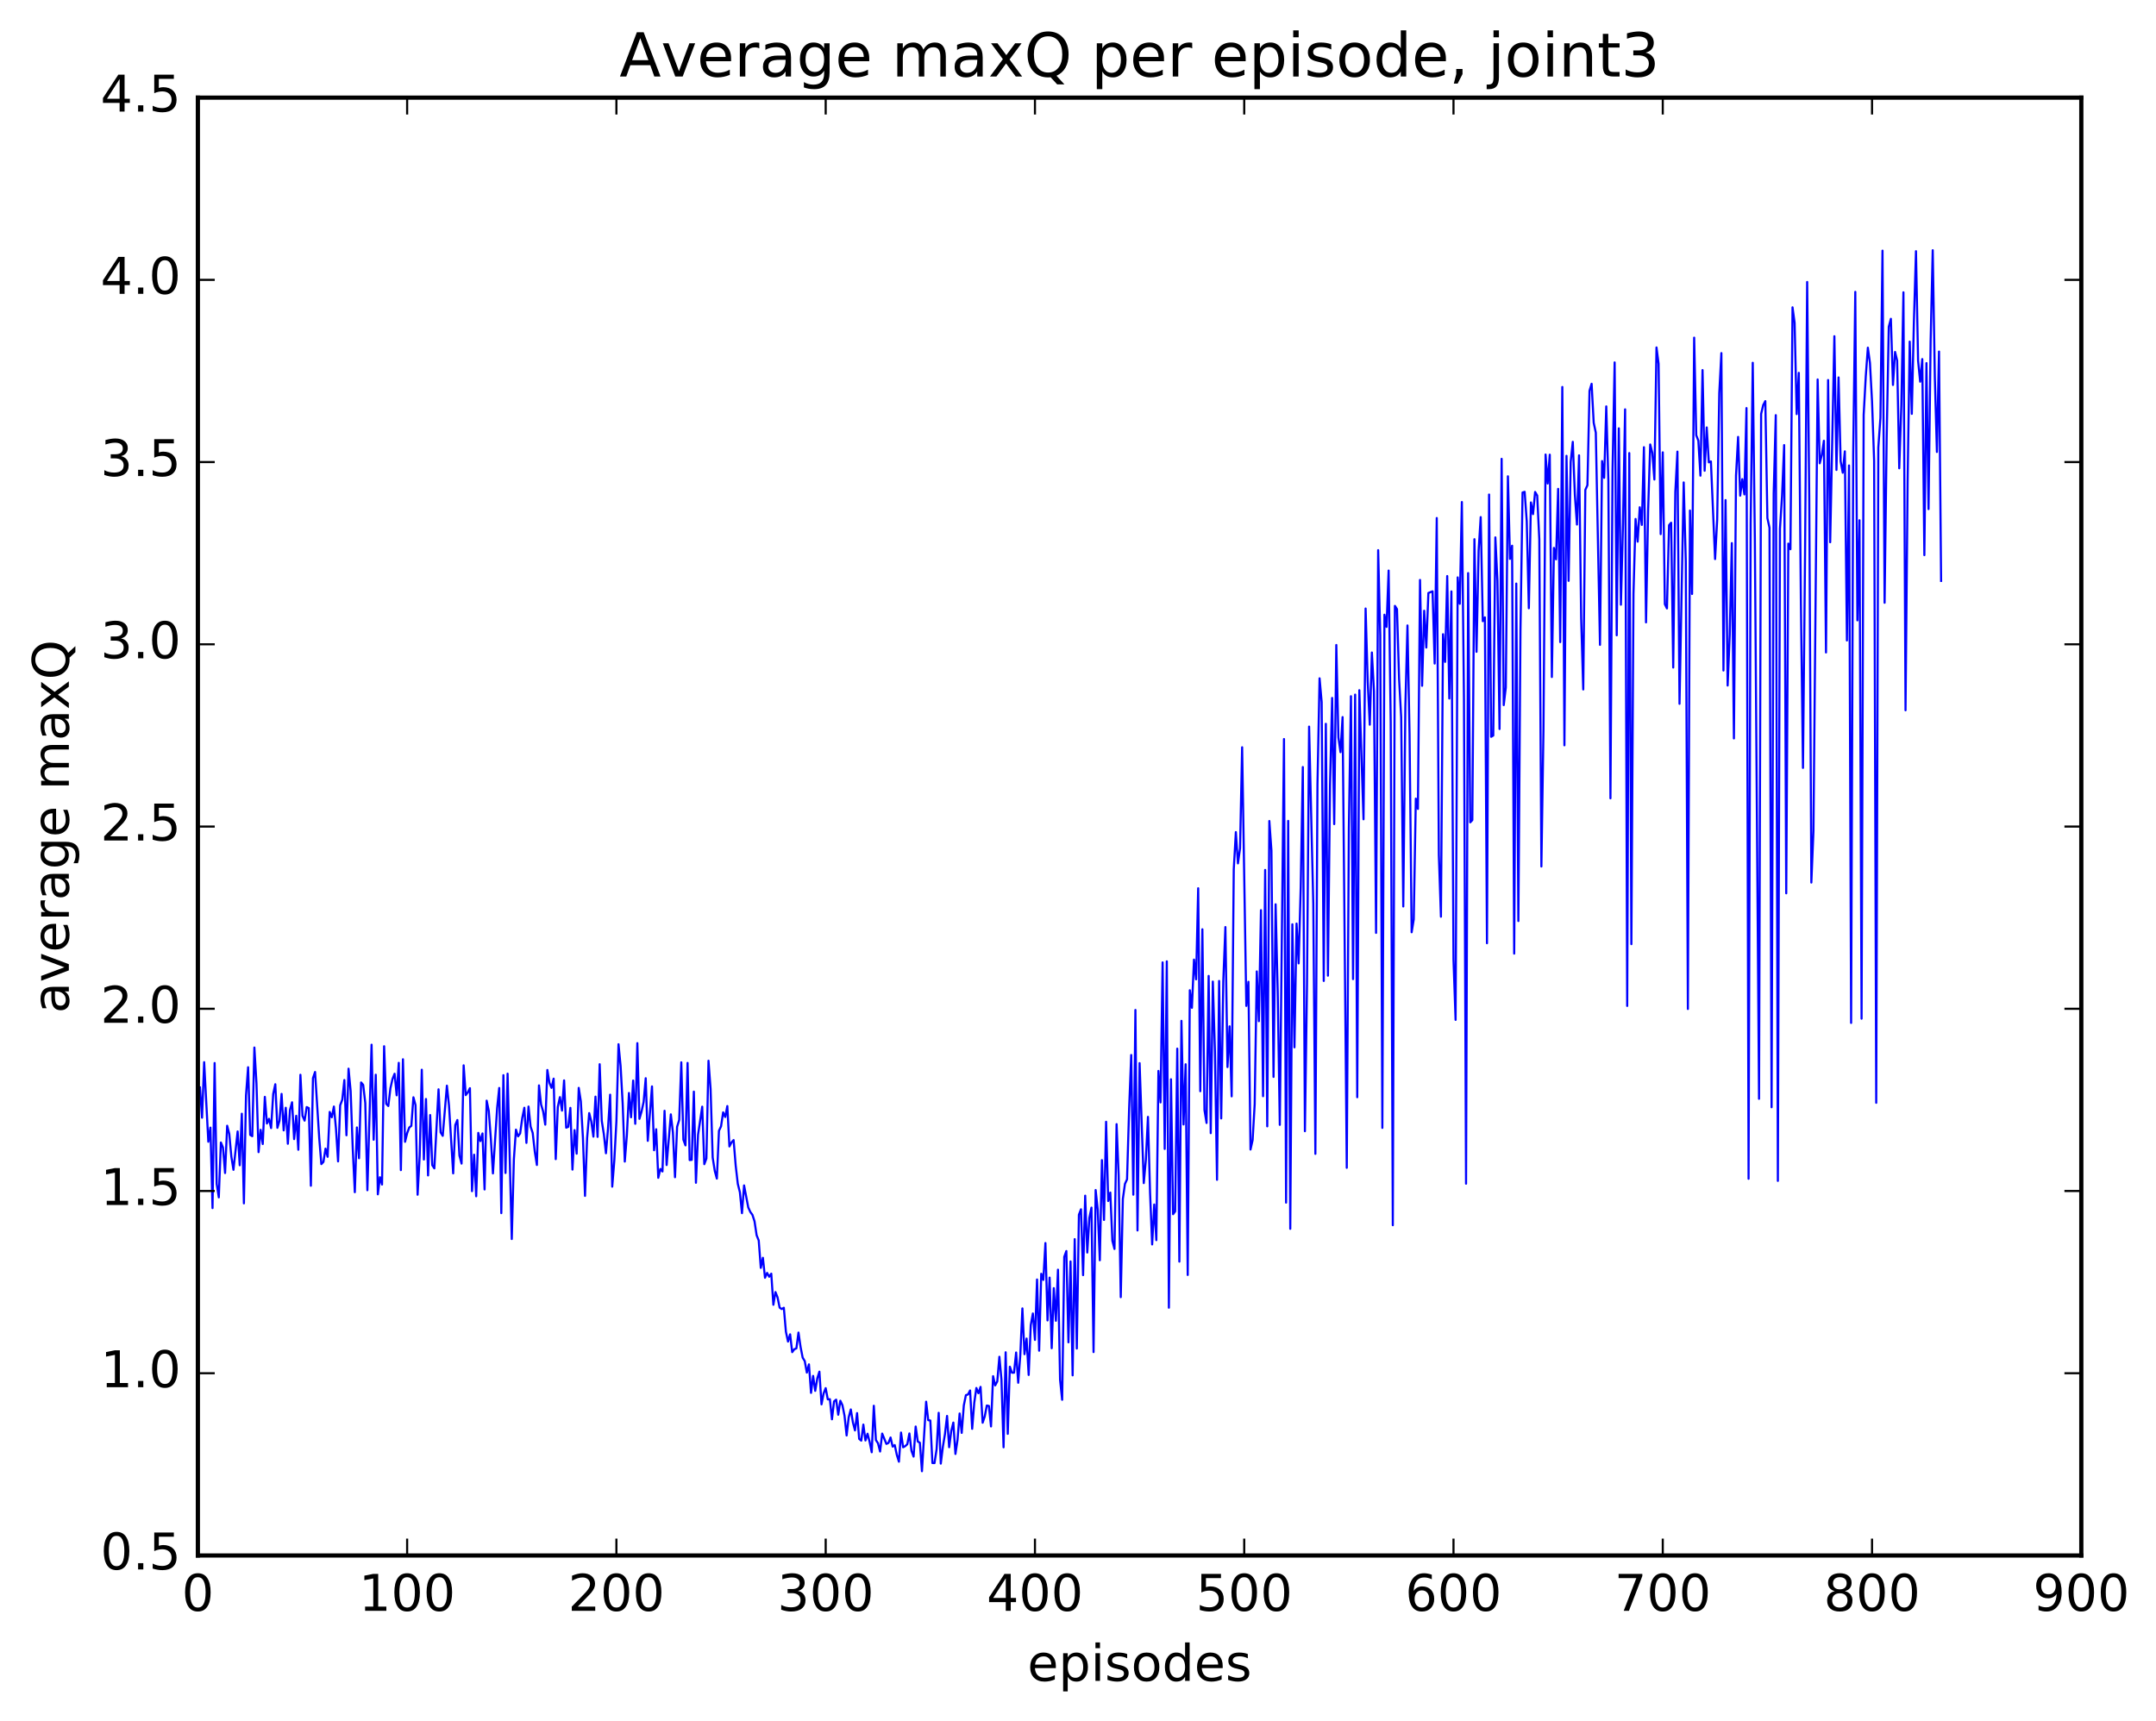 <?xml version="1.0" encoding="utf-8" standalone="no"?>
<!DOCTYPE svg PUBLIC "-//W3C//DTD SVG 1.1//EN"
  "http://www.w3.org/Graphics/SVG/1.1/DTD/svg11.dtd">
<!-- Created with matplotlib (http://matplotlib.org/) -->
<svg height="408pt" version="1.1" viewBox="0 0 511 408" width="511pt" xmlns="http://www.w3.org/2000/svg" xmlns:xlink="http://www.w3.org/1999/xlink">
 <defs>
  <style type="text/css">
*{stroke-linecap:butt;stroke-linejoin:round;stroke-miterlimit:100000;}
  </style>
 </defs>
 <g id="figure_1">
  <g id="patch_1">
   <path d="M 0 408.169 
L 511.95 408.169 
L 511.95 0 
L 0 0 
z
" style="fill:#ffffff;"/>
  </g>
  <g id="axes_1">
   <g id="patch_2">
    <path d="M 46.898 368.742 
L 493.298 368.742 
L 493.298 23.142 
L 46.898 23.142 
z
" style="fill:#ffffff;"/>
   </g>
   <g id="line2d_1">
    <path clip-path="url(#pa32cd11ed7)" d="M 47.394 257.791 
L 47.889 264.965 
L 48.386 251.795 
L 49.377 270.662 
L 49.873 267.313 
L 50.37 286.387 
L 50.865 252.001 
L 51.361 280.661 
L 51.858 283.846 
L 52.353 270.841 
L 52.849 272.043 
L 53.346 278.079 
L 53.842 266.869 
L 54.337 268.795 
L 54.834 274.193 
L 55.33 277.319 
L 56.322 268.222 
L 56.818 276.238 
L 57.313 264.022 
L 57.809 285.268 
L 58.306 259.693 
L 58.801 253 
L 59.297 269.04 
L 59.794 269.347 
L 60.289 248.328 
L 60.785 256.806 
L 61.282 273.128 
L 61.778 267.834 
L 62.273 271.203 
L 62.77 260.024 
L 63.266 266.339 
L 63.761 265.235 
L 64.257 267.42 
L 64.754 259.318 
L 65.249 257.03 
L 65.746 267.363 
L 66.242 265.7 
L 66.737 259.321 
L 67.234 267.969 
L 67.73 262.606 
L 68.225 271.144 
L 68.722 263.134 
L 69.218 261.307 
L 69.713 270.034 
L 70.21 264.512 
L 70.706 272.56 
L 71.201 254.786 
L 71.698 264.511 
L 72.194 265.66 
L 72.689 262.442 
L 73.186 262.685 
L 73.681 281.094 
L 74.177 255.59 
L 74.674 254.124 
L 75.665 269.863 
L 76.162 275.959 
L 76.657 275.444 
L 77.153 272.293 
L 77.65 274.235 
L 78.145 263.596 
L 78.641 264.859 
L 79.138 262.316 
L 79.633 267.571 
L 80.129 275.323 
L 80.626 262.015 
L 81.121 260.711 
L 81.618 256.035 
L 82.114 269.13 
L 82.609 253.341 
L 83.106 258.656 
L 83.602 272.222 
L 84.097 282.622 
L 84.594 267.272 
L 85.09 274.572 
L 85.585 256.609 
L 86.082 257.187 
L 86.578 261.493 
L 87.073 282.154 
L 88.066 247.657 
L 88.561 270.189 
L 89.058 254.776 
L 89.553 283.127 
L 90.049 279.073 
L 90.546 280.805 
L 91.041 248.022 
L 91.537 261.66 
L 92.034 262.196 
L 92.529 257.997 
L 93.025 255.809 
L 93.522 254.541 
L 94.017 259.656 
L 94.513 251.957 
L 95.01 277.39 
L 95.505 251.11 
L 96.001 270.68 
L 96.498 268.642 
L 96.993 267.299 
L 97.49 266.897 
L 97.986 260.12 
L 98.481 261.978 
L 98.978 283.223 
L 99.474 273.952 
L 99.969 253.588 
L 100.466 274.879 
L 100.962 260.53 
L 101.457 278.647 
L 101.954 264.335 
L 102.45 276.212 
L 102.945 276.976 
L 103.938 258.234 
L 104.433 268.448 
L 104.93 269.262 
L 105.921 257.372 
L 106.418 262.067 
L 107.409 278.159 
L 107.906 266.706 
L 108.401 265.511 
L 108.897 273.956 
L 109.394 275.843 
L 109.889 252.548 
L 110.385 259.606 
L 110.882 258.939 
L 111.377 257.964 
L 111.874 282.378 
L 112.37 273.736 
L 112.865 283.587 
L 113.362 268.56 
L 113.858 270.503 
L 114.353 268.694 
L 114.85 281.973 
L 115.346 260.922 
L 115.841 263.343 
L 116.338 269.93 
L 116.834 278.169 
L 117.826 262.668 
L 118.322 257.912 
L 118.817 287.587 
L 119.314 254.877 
L 119.809 278.068 
L 120.305 254.525 
L 121.297 293.722 
L 121.793 274.845 
L 122.29 267.793 
L 122.785 269.386 
L 123.281 268.691 
L 123.778 265.051 
L 124.273 262.602 
L 124.769 270.935 
L 125.266 262.319 
L 125.761 267.074 
L 126.257 268.579 
L 126.754 273.036 
L 127.249 276.168 
L 127.746 257.307 
L 128.242 261.82 
L 128.738 263.506 
L 129.233 266.609 
L 129.73 253.648 
L 130.226 256.713 
L 130.721 257.892 
L 131.218 255.707 
L 131.714 274.786 
L 132.209 262.4 
L 132.706 260.083 
L 133.202 263.284 
L 133.697 256.12 
L 134.194 267.329 
L 134.69 267.124 
L 135.185 262.633 
L 135.681 277.267 
L 136.178 267.904 
L 136.673 273.495 
L 137.169 257.892 
L 137.666 261.089 
L 138.161 269.724 
L 138.657 283.496 
L 139.154 269.818 
L 139.649 263.873 
L 140.145 265.863 
L 140.642 269.453 
L 141.137 259.969 
L 141.633 269.512 
L 142.13 252.285 
L 142.625 265.703 
L 143.121 268.879 
L 143.618 273.394 
L 144.113 267.438 
L 144.609 259.505 
L 145.106 281.312 
L 145.601 275.126 
L 146.097 265.806 
L 146.594 247.547 
L 147.089 252.716 
L 147.585 261.65 
L 148.082 275.362 
L 148.577 269.07 
L 149.073 259.105 
L 149.57 264.865 
L 150.065 256.158 
L 150.561 266.407 
L 151.058 247.287 
L 151.554 265.236 
L 152.049 263.534 
L 152.546 261.228 
L 153.042 255.603 
L 153.537 270.448 
L 154.53 257.544 
L 155.025 272.677 
L 155.522 267.701 
L 156.018 279.214 
L 156.513 277.114 
L 157.01 277.711 
L 157.506 263.324 
L 158.001 276.184 
L 158.994 264.169 
L 159.489 268.457 
L 159.986 279.072 
L 160.482 267.121 
L 160.977 265.505 
L 161.474 251.836 
L 161.97 270.169 
L 162.465 271.529 
L 162.962 251.976 
L 163.458 275.004 
L 163.953 274.955 
L 164.45 258.784 
L 164.946 280.39 
L 165.441 269.021 
L 166.434 262.349 
L 166.929 275.979 
L 167.425 274.641 
L 167.922 251.458 
L 168.417 258.136 
L 168.913 274.39 
L 169.41 277.589 
L 169.905 279.4 
L 170.401 268.071 
L 170.898 267.004 
L 171.393 263.698 
L 171.889 264.791 
L 172.386 262.203 
L 172.881 271.779 
L 173.377 270.82 
L 173.874 270.265 
L 174.369 276.318 
L 174.865 280.625 
L 175.362 282.638 
L 175.857 287.595 
L 176.353 281.016 
L 177.345 286.234 
L 177.841 287.316 
L 178.338 287.998 
L 178.833 289.526 
L 179.329 292.827 
L 179.826 294.066 
L 180.321 300.563 
L 180.817 298.173 
L 181.314 302.903 
L 181.81 301.756 
L 182.305 302.665 
L 182.802 301.939 
L 183.298 309.313 
L 183.793 306.298 
L 184.29 307.557 
L 184.786 309.994 
L 185.281 310.323 
L 185.778 310.019 
L 186.274 315.72 
L 186.769 318.032 
L 187.266 316.317 
L 187.762 320.539 
L 188.257 319.861 
L 188.754 319.643 
L 189.25 315.901 
L 189.745 319.295 
L 190.242 321.842 
L 190.738 322.663 
L 191.233 325.391 
L 191.73 323.436 
L 192.226 330.196 
L 192.721 326.178 
L 193.218 329.716 
L 193.714 326.742 
L 194.209 325.166 
L 194.706 332.919 
L 195.202 330.337 
L 195.697 329.073 
L 196.194 331.735 
L 196.69 331.697 
L 197.185 336.461 
L 197.681 332.217 
L 198.178 331.8 
L 198.673 335.379 
L 199.169 332.063 
L 199.666 333.115 
L 200.161 335.602 
L 200.657 340.296 
L 201.154 335.998 
L 201.649 334.121 
L 202.145 337.174 
L 202.642 339.096 
L 203.137 334.988 
L 203.633 341.104 
L 204.13 341.518 
L 204.625 337.716 
L 205.121 341.477 
L 205.618 339.876 
L 206.113 341.814 
L 206.609 344.277 
L 207.106 333.251 
L 207.601 341.38 
L 208.097 342.145 
L 208.594 344.097 
L 209.089 339.846 
L 210.082 342.289 
L 210.577 342.069 
L 211.073 340.778 
L 211.57 342.934 
L 212.065 342.573 
L 212.561 344.911 
L 213.058 346.511 
L 213.554 339.603 
L 214.049 343.093 
L 214.546 342.823 
L 215.042 342.373 
L 215.537 339.812 
L 216.034 343.939 
L 216.53 345.301 
L 217.025 338.173 
L 217.522 341.726 
L 218.018 342.017 
L 218.513 348.771 
L 219.506 332.286 
L 220.001 336.666 
L 220.498 336.75 
L 220.994 346.826 
L 221.489 346.841 
L 221.986 343.562 
L 222.482 334.926 
L 222.977 346.967 
L 223.474 342.964 
L 223.97 339.953 
L 224.465 335.663 
L 224.962 343.081 
L 225.458 339.245 
L 225.953 337.235 
L 226.45 344.677 
L 226.946 341.348 
L 227.441 335.087 
L 227.938 339.682 
L 228.434 333.188 
L 228.929 330.731 
L 229.425 330.582 
L 229.922 329.627 
L 230.417 338.719 
L 230.913 332.527 
L 231.41 329.039 
L 231.905 330.284 
L 232.401 328.78 
L 232.898 337.271 
L 233.393 335.798 
L 233.889 333.195 
L 234.386 333.298 
L 234.881 338.154 
L 235.377 326.235 
L 235.874 328.418 
L 236.369 327.47 
L 236.865 321.638 
L 237.362 327.064 
L 237.857 343.096 
L 238.353 320.572 
L 238.85 339.907 
L 239.345 323.997 
L 239.841 325.41 
L 240.338 325.408 
L 240.833 320.625 
L 241.329 327.8 
L 241.826 321.189 
L 242.321 310.173 
L 242.817 321.026 
L 243.314 317.318 
L 243.81 325.949 
L 244.305 314.133 
L 244.802 311.372 
L 245.298 317.638 
L 245.793 303.319 
L 246.29 320.2 
L 246.786 301.959 
L 247.281 303.415 
L 247.778 294.679 
L 248.274 313.025 
L 248.769 302.874 
L 249.266 319.609 
L 249.762 305.368 
L 250.257 313.105 
L 250.754 300.991 
L 251.25 327.102 
L 251.745 331.838 
L 252.242 297.958 
L 252.738 296.572 
L 253.233 318.209 
L 253.73 299.035 
L 254.226 326.043 
L 254.721 293.75 
L 255.218 319.686 
L 255.714 287.966 
L 256.209 286.675 
L 256.705 302.286 
L 257.202 283.447 
L 257.697 296.928 
L 258.193 288.713 
L 258.69 286.279 
L 259.185 320.525 
L 259.682 282.111 
L 260.178 286.784 
L 260.673 298.759 
L 261.17 275.018 
L 261.666 289.2 
L 262.161 265.931 
L 262.658 284.72 
L 263.154 282.708 
L 263.649 294.138 
L 264.146 296.076 
L 264.642 266.492 
L 265.137 278.616 
L 265.634 307.5 
L 266.13 284.232 
L 266.625 280.669 
L 267.122 279.576 
L 267.618 262.803 
L 268.113 250.1 
L 268.61 283.212 
L 269.106 239.421 
L 269.601 291.694 
L 270.098 252.027 
L 271.089 280.466 
L 271.586 274.929 
L 272.082 264.766 
L 272.577 282.682 
L 273.074 295.006 
L 273.57 285.541 
L 274.065 293.988 
L 274.562 253.874 
L 275.058 261.337 
L 275.553 228.15 
L 276.05 272.367 
L 276.546 227.897 
L 277.041 310.005 
L 277.538 255.854 
L 278.034 287.836 
L 278.529 287.178 
L 279.026 248.591 
L 279.522 299.082 
L 280.017 242.004 
L 280.514 266.565 
L 281.01 252.296 
L 281.505 302.246 
L 282.002 234.746 
L 282.498 238.914 
L 282.993 227.485 
L 283.49 232.163 
L 283.986 210.569 
L 284.481 258.683 
L 284.978 220.296 
L 285.474 263.158 
L 285.969 266.212 
L 286.466 231.356 
L 286.962 268.624 
L 287.457 232.691 
L 287.954 249.159 
L 288.45 279.683 
L 288.945 232.543 
L 289.442 265.137 
L 289.938 232.502 
L 290.433 219.766 
L 290.93 252.956 
L 291.425 243.301 
L 291.921 259.901 
L 292.418 206.072 
L 292.913 197.255 
L 293.409 204.675 
L 293.906 201.102 
L 294.401 177.146 
L 295.394 238.459 
L 295.889 232.743 
L 296.385 272.507 
L 296.882 270.293 
L 297.377 261.75 
L 297.873 230.284 
L 298.37 242.082 
L 298.865 215.767 
L 299.361 259.861 
L 299.858 206.227 
L 300.353 267.012 
L 300.849 194.63 
L 301.346 201.634 
L 301.841 255.29 
L 302.337 214.375 
L 302.834 235.156 
L 303.329 266.656 
L 304.322 175.195 
L 304.817 285.097 
L 305.313 194.604 
L 305.81 291.304 
L 306.305 219.115 
L 306.801 248.282 
L 307.298 218.945 
L 307.793 228.382 
L 308.289 210.297 
L 308.786 181.835 
L 309.281 268.163 
L 309.777 233.322 
L 310.274 172.249 
L 311.265 214.209 
L 311.762 273.533 
L 312.257 185.892 
L 312.753 160.804 
L 313.25 166.448 
L 313.745 232.542 
L 314.241 171.588 
L 314.738 231.294 
L 315.233 186.257 
L 315.729 165.456 
L 316.226 195.367 
L 316.721 152.899 
L 317.217 174.784 
L 317.714 178.31 
L 318.209 169.994 
L 319.202 276.84 
L 319.697 196.348 
L 320.193 165.045 
L 320.69 232.107 
L 321.185 164.664 
L 321.682 260.107 
L 322.178 163.62 
L 323.17 194.222 
L 323.666 144.259 
L 324.161 161.529 
L 324.658 171.798 
L 325.154 154.682 
L 325.649 163.905 
L 326.146 221.153 
L 326.642 130.425 
L 327.137 150.689 
L 327.634 267.377 
L 328.13 145.726 
L 328.625 148.611 
L 329.122 135.261 
L 329.618 171.236 
L 330.113 290.451 
L 330.61 143.635 
L 331.106 144.404 
L 331.601 160.919 
L 332.098 170.052 
L 332.594 214.887 
L 333.089 167.428 
L 333.586 148.272 
L 334.082 174.025 
L 334.577 221.005 
L 335.074 217.944 
L 335.57 189.322 
L 336.065 191.758 
L 336.562 137.482 
L 337.058 162.573 
L 337.553 144.779 
L 338.05 153.51 
L 338.546 140.578 
L 339.538 140.178 
L 340.034 157.302 
L 340.529 122.803 
L 341.026 202.637 
L 341.522 217.313 
L 342.017 150.347 
L 342.514 156.905 
L 343.01 136.561 
L 343.505 165.589 
L 344.002 140.2 
L 344.498 227.486 
L 344.993 241.769 
L 345.49 136.874 
L 345.986 143.133 
L 346.481 119.012 
L 346.978 165.602 
L 347.474 280.602 
L 347.969 135.859 
L 348.466 194.942 
L 348.962 194.414 
L 349.457 127.82 
L 349.954 154.519 
L 350.45 130.525 
L 350.945 122.585 
L 351.442 147.255 
L 351.938 146.356 
L 352.433 223.602 
L 352.93 117.231 
L 353.425 174.667 
L 353.921 174.365 
L 354.418 127.396 
L 354.913 137.658 
L 355.409 172.82 
L 355.906 108.767 
L 356.401 167.155 
L 356.897 162.975 
L 357.394 112.91 
L 357.889 132.486 
L 358.385 129.371 
L 358.882 226.063 
L 359.377 138.339 
L 359.873 218.336 
L 360.37 149.388 
L 360.865 116.755 
L 361.361 116.593 
L 361.858 123.569 
L 362.353 144.193 
L 362.849 119.107 
L 363.346 121.878 
L 363.841 116.627 
L 364.337 117.478 
L 364.834 127.856 
L 365.329 205.414 
L 365.825 172.81 
L 366.322 107.751 
L 366.817 114.623 
L 367.313 107.787 
L 367.81 160.489 
L 368.305 129.887 
L 368.801 132.602 
L 369.298 115.89 
L 369.793 152.217 
L 370.289 91.735 
L 370.786 176.681 
L 371.281 108.06 
L 371.777 137.699 
L 372.274 109.484 
L 372.769 104.741 
L 373.265 117.348 
L 373.762 124.352 
L 374.257 107.946 
L 374.753 146.428 
L 375.25 163.442 
L 375.745 116.131 
L 376.241 115.026 
L 376.738 92.64 
L 377.233 90.977 
L 377.729 100.233 
L 378.226 102.566 
L 379.217 152.871 
L 379.714 109.294 
L 380.209 113.273 
L 380.705 96.339 
L 381.202 113.933 
L 381.697 189.25 
L 382.193 111.331 
L 382.69 85.915 
L 383.185 150.602 
L 383.682 101.537 
L 384.178 143.35 
L 384.673 123.961 
L 385.17 97.039 
L 385.666 238.467 
L 386.161 107.403 
L 386.658 223.818 
L 387.154 140.747 
L 387.649 123.025 
L 388.146 128.406 
L 388.642 120.254 
L 389.137 124.433 
L 389.634 106.013 
L 390.13 147.541 
L 390.625 120.984 
L 391.122 105.364 
L 391.618 107.354 
L 392.113 113.676 
L 392.61 82.367 
L 393.106 86.229 
L 393.601 126.616 
L 394.098 107.231 
L 394.594 143.232 
L 395.089 144.234 
L 395.586 124.498 
L 396.082 123.918 
L 396.577 158.243 
L 397.074 116.627 
L 397.57 107.06 
L 398.065 166.846 
L 399.058 114.365 
L 399.553 133.128 
L 400.05 239.19 
L 400.546 121.027 
L 401.041 140.805 
L 401.538 80.041 
L 402.034 103.189 
L 402.529 104.455 
L 403.026 112.765 
L 403.522 87.731 
L 404.017 111.594 
L 404.514 101.326 
L 405.01 109.605 
L 405.505 109.387 
L 406.498 132.532 
L 406.993 123.169 
L 407.49 93.213 
L 407.986 83.703 
L 408.481 158.943 
L 408.978 118.551 
L 409.474 162.511 
L 409.969 150.417 
L 410.466 128.75 
L 410.962 175.054 
L 411.457 112.728 
L 411.954 103.573 
L 412.45 117.499 
L 412.945 113.589 
L 413.442 117.212 
L 413.938 96.738 
L 414.433 279.439 
L 414.93 124.079 
L 415.425 86.001 
L 415.921 127.875 
L 416.913 260.484 
L 417.409 98.123 
L 417.906 96.013 
L 418.401 95.091 
L 418.897 122.831 
L 419.394 125.113 
L 419.889 262.487 
L 420.385 116.988 
L 420.882 98.416 
L 421.377 279.941 
L 421.873 125.331 
L 422.37 117.525 
L 422.865 105.51 
L 423.361 211.77 
L 423.858 128.866 
L 424.353 130.2 
L 424.849 72.854 
L 425.346 76.515 
L 425.841 98.167 
L 426.337 88.387 
L 426.834 142.717 
L 427.329 182.037 
L 427.825 130.738 
L 428.322 66.844 
L 428.817 118.367 
L 429.313 209.22 
L 429.81 197.016 
L 430.801 89.955 
L 431.298 109.824 
L 431.793 107.845 
L 432.289 104.489 
L 432.786 154.673 
L 433.281 90.089 
L 433.777 128.54 
L 434.769 79.706 
L 435.265 111.401 
L 435.762 89.473 
L 436.257 109.343 
L 436.753 112.069 
L 437.25 106.994 
L 437.745 151.829 
L 438.241 110.345 
L 438.738 242.493 
L 439.233 107.605 
L 439.729 69.191 
L 440.226 147.06 
L 440.721 123.331 
L 441.217 241.49 
L 441.714 98.347 
L 442.209 89.265 
L 442.705 82.419 
L 443.202 86.026 
L 443.697 95.159 
L 444.193 109.287 
L 444.69 261.429 
L 445.185 106.091 
L 445.682 99.07 
L 446.178 59.42 
L 446.673 142.888 
L 447.17 103.549 
L 447.666 77.47 
L 448.161 75.576 
L 448.658 91.256 
L 449.154 83.434 
L 449.649 85.475 
L 450.146 111.013 
L 450.642 96.11 
L 451.137 69.295 
L 451.634 168.381 
L 452.13 114.067 
L 452.625 80.984 
L 453.122 98.109 
L 453.618 76.332 
L 454.113 59.546 
L 454.61 85.494 
L 455.106 90.486 
L 455.601 85.123 
L 456.098 131.602 
L 456.594 86.08 
L 457.089 120.686 
L 457.586 80.631 
L 458.082 59.318 
L 458.577 89.381 
L 459.074 107.145 
L 459.57 83.344 
L 460.065 137.705 
L 460.065 137.705 
" style="fill:none;stroke:#0000ff;stroke-linecap:square;stroke-width:0.5;"/>
   </g>
   <g id="patch_3">
    <path d="M 46.898 368.742 
L 493.298 368.742 
" style="fill:none;stroke:#000000;stroke-linecap:square;stroke-linejoin:miter;"/>
   </g>
   <g id="patch_4">
    <path d="M 493.298 368.742 
L 493.298 23.142 
" style="fill:none;stroke:#000000;stroke-linecap:square;stroke-linejoin:miter;"/>
   </g>
   <g id="patch_5">
    <path d="M 46.898 368.742 
L 46.898 23.142 
" style="fill:none;stroke:#000000;stroke-linecap:square;stroke-linejoin:miter;"/>
   </g>
   <g id="patch_6">
    <path d="M 46.898 23.142 
L 493.298 23.142 
" style="fill:none;stroke:#000000;stroke-linecap:square;stroke-linejoin:miter;"/>
   </g>
   <g id="matplotlib.axis_1">
    <g id="xtick_1">
     <g id="line2d_2">
      <defs>
       <path d="M 0 0 
L 0 -4 
" id="m286828bbe5" style="stroke:#000000;stroke-width:0.5;"/>
      </defs>
      <g>
       <use style="stroke:#000000;stroke-width:0.5;" x="46.898" xlink:href="#m286828bbe5" y="368.742"/>
      </g>
     </g>
     <g id="line2d_3">
      <defs>
       <path d="M 0 0 
L 0 4 
" id="ma23016dd1a" style="stroke:#000000;stroke-width:0.5;"/>
      </defs>
      <g>
       <use style="stroke:#000000;stroke-width:0.5;" x="46.898" xlink:href="#ma23016dd1a" y="23.142"/>
      </g>
     </g>
     <g id="text_1">
      <!-- 0 -->
      <defs>
       <path d="M 31.781 66.406 
Q 24.172 66.406 20.328 58.906 
Q 16.5 51.422 16.5 36.375 
Q 16.5 21.391 20.328 13.891 
Q 24.172 6.391 31.781 6.391 
Q 39.453 6.391 43.281 13.891 
Q 47.125 21.391 47.125 36.375 
Q 47.125 51.422 43.281 58.906 
Q 39.453 66.406 31.781 66.406 
M 31.781 74.219 
Q 44.047 74.219 50.516 64.516 
Q 56.984 54.828 56.984 36.375 
Q 56.984 17.969 50.516 8.266 
Q 44.047 -1.422 31.781 -1.422 
Q 19.531 -1.422 13.062 8.266 
Q 6.594 17.969 6.594 36.375 
Q 6.594 54.828 13.062 64.516 
Q 19.531 74.219 31.781 74.219 
" id="BitstreamVeraSans-Roman-30"/>
      </defs>
      <g transform="translate(43.08 381.86)scale(0.12 -0.12)">
       <use xlink:href="#BitstreamVeraSans-Roman-30"/>
      </g>
     </g>
    </g>
    <g id="xtick_2">
     <g id="line2d_4">
      <g>
       <use style="stroke:#000000;stroke-width:0.5;" x="96.498" xlink:href="#m286828bbe5" y="368.742"/>
      </g>
     </g>
     <g id="line2d_5">
      <g>
       <use style="stroke:#000000;stroke-width:0.5;" x="96.498" xlink:href="#ma23016dd1a" y="23.142"/>
      </g>
     </g>
     <g id="text_2">
      <!-- 100 -->
      <defs>
       <path d="M 12.406 8.297 
L 28.516 8.297 
L 28.516 63.922 
L 10.984 60.406 
L 10.984 69.391 
L 28.422 72.906 
L 38.281 72.906 
L 38.281 8.297 
L 54.391 8.297 
L 54.391 0 
L 12.406 0 
z
" id="BitstreamVeraSans-Roman-31"/>
      </defs>
      <g transform="translate(85.045 381.86)scale(0.12 -0.12)">
       <use xlink:href="#BitstreamVeraSans-Roman-31"/>
       <use x="63.623" xlink:href="#BitstreamVeraSans-Roman-30"/>
       <use x="127.246" xlink:href="#BitstreamVeraSans-Roman-30"/>
      </g>
     </g>
    </g>
    <g id="xtick_3">
     <g id="line2d_6">
      <g>
       <use style="stroke:#000000;stroke-width:0.5;" x="146.097" xlink:href="#m286828bbe5" y="368.742"/>
      </g>
     </g>
     <g id="line2d_7">
      <g>
       <use style="stroke:#000000;stroke-width:0.5;" x="146.097" xlink:href="#ma23016dd1a" y="23.142"/>
      </g>
     </g>
     <g id="text_3">
      <!-- 200 -->
      <defs>
       <path d="M 19.188 8.297 
L 53.609 8.297 
L 53.609 0 
L 7.328 0 
L 7.328 8.297 
Q 12.938 14.109 22.625 23.891 
Q 32.328 33.688 34.812 36.531 
Q 39.547 41.844 41.422 45.531 
Q 43.312 49.219 43.312 52.781 
Q 43.312 58.594 39.234 62.25 
Q 35.156 65.922 28.609 65.922 
Q 23.969 65.922 18.812 64.312 
Q 13.672 62.703 7.812 59.422 
L 7.812 69.391 
Q 13.766 71.781 18.938 73 
Q 24.125 74.219 28.422 74.219 
Q 39.75 74.219 46.484 68.547 
Q 53.219 62.891 53.219 53.422 
Q 53.219 48.922 51.531 44.891 
Q 49.859 40.875 45.406 35.406 
Q 44.188 33.984 37.641 27.219 
Q 31.109 20.453 19.188 8.297 
" id="BitstreamVeraSans-Roman-32"/>
      </defs>
      <g transform="translate(134.645 381.86)scale(0.12 -0.12)">
       <use xlink:href="#BitstreamVeraSans-Roman-32"/>
       <use x="63.623" xlink:href="#BitstreamVeraSans-Roman-30"/>
       <use x="127.246" xlink:href="#BitstreamVeraSans-Roman-30"/>
      </g>
     </g>
    </g>
    <g id="xtick_4">
     <g id="line2d_8">
      <g>
       <use style="stroke:#000000;stroke-width:0.5;" x="195.697" xlink:href="#m286828bbe5" y="368.742"/>
      </g>
     </g>
     <g id="line2d_9">
      <g>
       <use style="stroke:#000000;stroke-width:0.5;" x="195.697" xlink:href="#ma23016dd1a" y="23.142"/>
      </g>
     </g>
     <g id="text_4">
      <!-- 300 -->
      <defs>
       <path d="M 40.578 39.312 
Q 47.656 37.797 51.625 33 
Q 55.609 28.219 55.609 21.188 
Q 55.609 10.406 48.188 4.484 
Q 40.766 -1.422 27.094 -1.422 
Q 22.516 -1.422 17.656 -0.516 
Q 12.797 0.391 7.625 2.203 
L 7.625 11.719 
Q 11.719 9.328 16.594 8.109 
Q 21.484 6.891 26.812 6.891 
Q 36.078 6.891 40.938 10.547 
Q 45.797 14.203 45.797 21.188 
Q 45.797 27.641 41.281 31.266 
Q 36.766 34.906 28.719 34.906 
L 20.219 34.906 
L 20.219 43.016 
L 29.109 43.016 
Q 36.375 43.016 40.234 45.922 
Q 44.094 48.828 44.094 54.297 
Q 44.094 59.906 40.109 62.906 
Q 36.141 65.922 28.719 65.922 
Q 24.656 65.922 20.016 65.031 
Q 15.375 64.156 9.812 62.312 
L 9.812 71.094 
Q 15.438 72.656 20.344 73.438 
Q 25.25 74.219 29.594 74.219 
Q 40.828 74.219 47.359 69.109 
Q 53.906 64.016 53.906 55.328 
Q 53.906 49.266 50.438 45.094 
Q 46.969 40.922 40.578 39.312 
" id="BitstreamVeraSans-Roman-33"/>
      </defs>
      <g transform="translate(184.245 381.86)scale(0.12 -0.12)">
       <use xlink:href="#BitstreamVeraSans-Roman-33"/>
       <use x="63.623" xlink:href="#BitstreamVeraSans-Roman-30"/>
       <use x="127.246" xlink:href="#BitstreamVeraSans-Roman-30"/>
      </g>
     </g>
    </g>
    <g id="xtick_5">
     <g id="line2d_10">
      <g>
       <use style="stroke:#000000;stroke-width:0.5;" x="245.298" xlink:href="#m286828bbe5" y="368.742"/>
      </g>
     </g>
     <g id="line2d_11">
      <g>
       <use style="stroke:#000000;stroke-width:0.5;" x="245.298" xlink:href="#ma23016dd1a" y="23.142"/>
      </g>
     </g>
     <g id="text_5">
      <!-- 400 -->
      <defs>
       <path d="M 37.797 64.312 
L 12.891 25.391 
L 37.797 25.391 
z
M 35.203 72.906 
L 47.609 72.906 
L 47.609 25.391 
L 58.016 25.391 
L 58.016 17.188 
L 47.609 17.188 
L 47.609 0 
L 37.797 0 
L 37.797 17.188 
L 4.891 17.188 
L 4.891 26.703 
z
" id="BitstreamVeraSans-Roman-34"/>
      </defs>
      <g transform="translate(233.845 381.86)scale(0.12 -0.12)">
       <use xlink:href="#BitstreamVeraSans-Roman-34"/>
       <use x="63.623" xlink:href="#BitstreamVeraSans-Roman-30"/>
       <use x="127.246" xlink:href="#BitstreamVeraSans-Roman-30"/>
      </g>
     </g>
    </g>
    <g id="xtick_6">
     <g id="line2d_12">
      <g>
       <use style="stroke:#000000;stroke-width:0.5;" x="294.897" xlink:href="#m286828bbe5" y="368.742"/>
      </g>
     </g>
     <g id="line2d_13">
      <g>
       <use style="stroke:#000000;stroke-width:0.5;" x="294.897" xlink:href="#ma23016dd1a" y="23.142"/>
      </g>
     </g>
     <g id="text_6">
      <!-- 500 -->
      <defs>
       <path d="M 10.797 72.906 
L 49.516 72.906 
L 49.516 64.594 
L 19.828 64.594 
L 19.828 46.734 
Q 21.969 47.469 24.109 47.828 
Q 26.266 48.188 28.422 48.188 
Q 40.625 48.188 47.75 41.5 
Q 54.891 34.812 54.891 23.391 
Q 54.891 11.625 47.562 5.094 
Q 40.234 -1.422 26.906 -1.422 
Q 22.312 -1.422 17.547 -0.641 
Q 12.797 0.141 7.719 1.703 
L 7.719 11.625 
Q 12.109 9.234 16.797 8.062 
Q 21.484 6.891 26.703 6.891 
Q 35.156 6.891 40.078 11.328 
Q 45.016 15.766 45.016 23.391 
Q 45.016 31 40.078 35.438 
Q 35.156 39.891 26.703 39.891 
Q 22.75 39.891 18.812 39.016 
Q 14.891 38.141 10.797 36.281 
z
" id="BitstreamVeraSans-Roman-35"/>
      </defs>
      <g transform="translate(283.445 381.86)scale(0.12 -0.12)">
       <use xlink:href="#BitstreamVeraSans-Roman-35"/>
       <use x="63.623" xlink:href="#BitstreamVeraSans-Roman-30"/>
       <use x="127.246" xlink:href="#BitstreamVeraSans-Roman-30"/>
      </g>
     </g>
    </g>
    <g id="xtick_7">
     <g id="line2d_14">
      <g>
       <use style="stroke:#000000;stroke-width:0.5;" x="344.498" xlink:href="#m286828bbe5" y="368.742"/>
      </g>
     </g>
     <g id="line2d_15">
      <g>
       <use style="stroke:#000000;stroke-width:0.5;" x="344.498" xlink:href="#ma23016dd1a" y="23.142"/>
      </g>
     </g>
     <g id="text_7">
      <!-- 600 -->
      <defs>
       <path d="M 33.016 40.375 
Q 26.375 40.375 22.484 35.828 
Q 18.609 31.297 18.609 23.391 
Q 18.609 15.531 22.484 10.953 
Q 26.375 6.391 33.016 6.391 
Q 39.656 6.391 43.531 10.953 
Q 47.406 15.531 47.406 23.391 
Q 47.406 31.297 43.531 35.828 
Q 39.656 40.375 33.016 40.375 
M 52.594 71.297 
L 52.594 62.312 
Q 48.875 64.062 45.094 64.984 
Q 41.312 65.922 37.594 65.922 
Q 27.828 65.922 22.672 59.328 
Q 17.531 52.734 16.797 39.406 
Q 19.672 43.656 24.016 45.922 
Q 28.375 48.188 33.594 48.188 
Q 44.578 48.188 50.953 41.516 
Q 57.328 34.859 57.328 23.391 
Q 57.328 12.156 50.688 5.359 
Q 44.047 -1.422 33.016 -1.422 
Q 20.359 -1.422 13.672 8.266 
Q 6.984 17.969 6.984 36.375 
Q 6.984 53.656 15.188 63.938 
Q 23.391 74.219 37.203 74.219 
Q 40.922 74.219 44.703 73.484 
Q 48.484 72.75 52.594 71.297 
" id="BitstreamVeraSans-Roman-36"/>
      </defs>
      <g transform="translate(333.045 381.86)scale(0.12 -0.12)">
       <use xlink:href="#BitstreamVeraSans-Roman-36"/>
       <use x="63.623" xlink:href="#BitstreamVeraSans-Roman-30"/>
       <use x="127.246" xlink:href="#BitstreamVeraSans-Roman-30"/>
      </g>
     </g>
    </g>
    <g id="xtick_8">
     <g id="line2d_16">
      <g>
       <use style="stroke:#000000;stroke-width:0.5;" x="394.098" xlink:href="#m286828bbe5" y="368.742"/>
      </g>
     </g>
     <g id="line2d_17">
      <g>
       <use style="stroke:#000000;stroke-width:0.5;" x="394.098" xlink:href="#ma23016dd1a" y="23.142"/>
      </g>
     </g>
     <g id="text_8">
      <!-- 700 -->
      <defs>
       <path d="M 8.203 72.906 
L 55.078 72.906 
L 55.078 68.703 
L 28.609 0 
L 18.312 0 
L 43.219 64.594 
L 8.203 64.594 
z
" id="BitstreamVeraSans-Roman-37"/>
      </defs>
      <g transform="translate(382.645 381.86)scale(0.12 -0.12)">
       <use xlink:href="#BitstreamVeraSans-Roman-37"/>
       <use x="63.623" xlink:href="#BitstreamVeraSans-Roman-30"/>
       <use x="127.246" xlink:href="#BitstreamVeraSans-Roman-30"/>
      </g>
     </g>
    </g>
    <g id="xtick_9">
     <g id="line2d_18">
      <g>
       <use style="stroke:#000000;stroke-width:0.5;" x="443.697" xlink:href="#m286828bbe5" y="368.742"/>
      </g>
     </g>
     <g id="line2d_19">
      <g>
       <use style="stroke:#000000;stroke-width:0.5;" x="443.697" xlink:href="#ma23016dd1a" y="23.142"/>
      </g>
     </g>
     <g id="text_9">
      <!-- 800 -->
      <defs>
       <path d="M 31.781 34.625 
Q 24.75 34.625 20.719 30.859 
Q 16.703 27.094 16.703 20.516 
Q 16.703 13.922 20.719 10.156 
Q 24.75 6.391 31.781 6.391 
Q 38.812 6.391 42.859 10.172 
Q 46.922 13.969 46.922 20.516 
Q 46.922 27.094 42.891 30.859 
Q 38.875 34.625 31.781 34.625 
M 21.922 38.812 
Q 15.578 40.375 12.031 44.719 
Q 8.5 49.078 8.5 55.328 
Q 8.5 64.062 14.719 69.141 
Q 20.953 74.219 31.781 74.219 
Q 42.672 74.219 48.875 69.141 
Q 55.078 64.062 55.078 55.328 
Q 55.078 49.078 51.531 44.719 
Q 48 40.375 41.703 38.812 
Q 48.828 37.156 52.797 32.312 
Q 56.781 27.484 56.781 20.516 
Q 56.781 9.906 50.312 4.234 
Q 43.844 -1.422 31.781 -1.422 
Q 19.734 -1.422 13.25 4.234 
Q 6.781 9.906 6.781 20.516 
Q 6.781 27.484 10.781 32.312 
Q 14.797 37.156 21.922 38.812 
M 18.312 54.391 
Q 18.312 48.734 21.844 45.562 
Q 25.391 42.391 31.781 42.391 
Q 38.141 42.391 41.719 45.562 
Q 45.312 48.734 45.312 54.391 
Q 45.312 60.062 41.719 63.234 
Q 38.141 66.406 31.781 66.406 
Q 25.391 66.406 21.844 63.234 
Q 18.312 60.062 18.312 54.391 
" id="BitstreamVeraSans-Roman-38"/>
      </defs>
      <g transform="translate(432.245 381.86)scale(0.12 -0.12)">
       <use xlink:href="#BitstreamVeraSans-Roman-38"/>
       <use x="63.623" xlink:href="#BitstreamVeraSans-Roman-30"/>
       <use x="127.246" xlink:href="#BitstreamVeraSans-Roman-30"/>
      </g>
     </g>
    </g>
    <g id="xtick_10">
     <g id="line2d_20">
      <g>
       <use style="stroke:#000000;stroke-width:0.5;" x="493.298" xlink:href="#m286828bbe5" y="368.742"/>
      </g>
     </g>
     <g id="line2d_21">
      <g>
       <use style="stroke:#000000;stroke-width:0.5;" x="493.298" xlink:href="#ma23016dd1a" y="23.142"/>
      </g>
     </g>
     <g id="text_10">
      <!-- 900 -->
      <defs>
       <path d="M 10.984 1.516 
L 10.984 10.5 
Q 14.703 8.734 18.5 7.812 
Q 22.312 6.891 25.984 6.891 
Q 35.75 6.891 40.891 13.453 
Q 46.047 20.016 46.781 33.406 
Q 43.953 29.203 39.594 26.953 
Q 35.25 24.703 29.984 24.703 
Q 19.047 24.703 12.672 31.312 
Q 6.297 37.938 6.297 49.422 
Q 6.297 60.641 12.938 67.422 
Q 19.578 74.219 30.609 74.219 
Q 43.266 74.219 49.922 64.516 
Q 56.594 54.828 56.594 36.375 
Q 56.594 19.141 48.406 8.859 
Q 40.234 -1.422 26.422 -1.422 
Q 22.703 -1.422 18.891 -0.688 
Q 15.094 0.047 10.984 1.516 
M 30.609 32.422 
Q 37.25 32.422 41.125 36.953 
Q 45.016 41.5 45.016 49.422 
Q 45.016 57.281 41.125 61.844 
Q 37.25 66.406 30.609 66.406 
Q 23.969 66.406 20.094 61.844 
Q 16.219 57.281 16.219 49.422 
Q 16.219 41.5 20.094 36.953 
Q 23.969 32.422 30.609 32.422 
" id="BitstreamVeraSans-Roman-39"/>
      </defs>
      <g transform="translate(481.845 381.86)scale(0.12 -0.12)">
       <use xlink:href="#BitstreamVeraSans-Roman-39"/>
       <use x="63.623" xlink:href="#BitstreamVeraSans-Roman-30"/>
       <use x="127.246" xlink:href="#BitstreamVeraSans-Roman-30"/>
      </g>
     </g>
    </g>
    <g id="text_11">
     <!-- episodes -->
     <defs>
      <path d="M 45.406 46.391 
L 45.406 75.984 
L 54.391 75.984 
L 54.391 0 
L 45.406 0 
L 45.406 8.203 
Q 42.578 3.328 38.25 0.953 
Q 33.938 -1.422 27.875 -1.422 
Q 17.969 -1.422 11.734 6.484 
Q 5.516 14.406 5.516 27.297 
Q 5.516 40.188 11.734 48.094 
Q 17.969 56 27.875 56 
Q 33.938 56 38.25 53.625 
Q 42.578 51.266 45.406 46.391 
M 14.797 27.297 
Q 14.797 17.391 18.875 11.75 
Q 22.953 6.109 30.078 6.109 
Q 37.203 6.109 41.297 11.75 
Q 45.406 17.391 45.406 27.297 
Q 45.406 37.203 41.297 42.844 
Q 37.203 48.484 30.078 48.484 
Q 22.953 48.484 18.875 42.844 
Q 14.797 37.203 14.797 27.297 
" id="BitstreamVeraSans-Roman-64"/>
      <path d="M 56.203 29.594 
L 56.203 25.203 
L 14.891 25.203 
Q 15.484 15.922 20.484 11.062 
Q 25.484 6.203 34.422 6.203 
Q 39.594 6.203 44.453 7.469 
Q 49.312 8.734 54.109 11.281 
L 54.109 2.781 
Q 49.266 0.734 44.188 -0.344 
Q 39.109 -1.422 33.891 -1.422 
Q 20.797 -1.422 13.156 6.188 
Q 5.516 13.812 5.516 26.812 
Q 5.516 40.234 12.766 48.109 
Q 20.016 56 32.328 56 
Q 43.359 56 49.781 48.891 
Q 56.203 41.797 56.203 29.594 
M 47.219 32.234 
Q 47.125 39.594 43.094 43.984 
Q 39.062 48.391 32.422 48.391 
Q 24.906 48.391 20.391 44.141 
Q 15.875 39.891 15.188 32.172 
z
" id="BitstreamVeraSans-Roman-65"/>
      <path d="M 18.109 8.203 
L 18.109 -20.797 
L 9.078 -20.797 
L 9.078 54.688 
L 18.109 54.688 
L 18.109 46.391 
Q 20.953 51.266 25.266 53.625 
Q 29.594 56 35.594 56 
Q 45.562 56 51.781 48.094 
Q 58.016 40.188 58.016 27.297 
Q 58.016 14.406 51.781 6.484 
Q 45.562 -1.422 35.594 -1.422 
Q 29.594 -1.422 25.266 0.953 
Q 20.953 3.328 18.109 8.203 
M 48.688 27.297 
Q 48.688 37.203 44.609 42.844 
Q 40.531 48.484 33.406 48.484 
Q 26.266 48.484 22.188 42.844 
Q 18.109 37.203 18.109 27.297 
Q 18.109 17.391 22.188 11.75 
Q 26.266 6.109 33.406 6.109 
Q 40.531 6.109 44.609 11.75 
Q 48.688 17.391 48.688 27.297 
" id="BitstreamVeraSans-Roman-70"/>
      <path d="M 30.609 48.391 
Q 23.391 48.391 19.188 42.75 
Q 14.984 37.109 14.984 27.297 
Q 14.984 17.484 19.156 11.844 
Q 23.344 6.203 30.609 6.203 
Q 37.797 6.203 41.984 11.859 
Q 46.188 17.531 46.188 27.297 
Q 46.188 37.016 41.984 42.703 
Q 37.797 48.391 30.609 48.391 
M 30.609 56 
Q 42.328 56 49.016 48.375 
Q 55.719 40.766 55.719 27.297 
Q 55.719 13.875 49.016 6.219 
Q 42.328 -1.422 30.609 -1.422 
Q 18.844 -1.422 12.172 6.219 
Q 5.516 13.875 5.516 27.297 
Q 5.516 40.766 12.172 48.375 
Q 18.844 56 30.609 56 
" id="BitstreamVeraSans-Roman-6f"/>
      <path d="M 44.281 53.078 
L 44.281 44.578 
Q 40.484 46.531 36.375 47.5 
Q 32.281 48.484 27.875 48.484 
Q 21.188 48.484 17.844 46.438 
Q 14.5 44.391 14.5 40.281 
Q 14.5 37.156 16.891 35.375 
Q 19.281 33.594 26.516 31.984 
L 29.594 31.297 
Q 39.156 29.25 43.188 25.516 
Q 47.219 21.781 47.219 15.094 
Q 47.219 7.469 41.188 3.016 
Q 35.156 -1.422 24.609 -1.422 
Q 20.219 -1.422 15.453 -0.562 
Q 10.688 0.297 5.422 2 
L 5.422 11.281 
Q 10.406 8.688 15.234 7.391 
Q 20.062 6.109 24.812 6.109 
Q 31.156 6.109 34.562 8.281 
Q 37.984 10.453 37.984 14.406 
Q 37.984 18.062 35.516 20.016 
Q 33.062 21.969 24.703 23.781 
L 21.578 24.516 
Q 13.234 26.266 9.516 29.906 
Q 5.812 33.547 5.812 39.891 
Q 5.812 47.609 11.281 51.797 
Q 16.75 56 26.812 56 
Q 31.781 56 36.172 55.266 
Q 40.578 54.547 44.281 53.078 
" id="BitstreamVeraSans-Roman-73"/>
      <path d="M 9.422 54.688 
L 18.406 54.688 
L 18.406 0 
L 9.422 0 
z
M 9.422 75.984 
L 18.406 75.984 
L 18.406 64.594 
L 9.422 64.594 
z
" id="BitstreamVeraSans-Roman-69"/>
     </defs>
     <g transform="translate(243.506 398.474)scale(0.12 -0.12)">
      <use xlink:href="#BitstreamVeraSans-Roman-65"/>
      <use x="61.523" xlink:href="#BitstreamVeraSans-Roman-70"/>
      <use x="125.0" xlink:href="#BitstreamVeraSans-Roman-69"/>
      <use x="152.783" xlink:href="#BitstreamVeraSans-Roman-73"/>
      <use x="204.883" xlink:href="#BitstreamVeraSans-Roman-6f"/>
      <use x="266.064" xlink:href="#BitstreamVeraSans-Roman-64"/>
      <use x="329.541" xlink:href="#BitstreamVeraSans-Roman-65"/>
      <use x="391.064" xlink:href="#BitstreamVeraSans-Roman-73"/>
     </g>
    </g>
   </g>
   <g id="matplotlib.axis_2">
    <g id="ytick_1">
     <g id="line2d_22">
      <defs>
       <path d="M 0 0 
L 4 0 
" id="m5313f356b7" style="stroke:#000000;stroke-width:0.5;"/>
      </defs>
      <g>
       <use style="stroke:#000000;stroke-width:0.5;" x="46.898" xlink:href="#m5313f356b7" y="368.742"/>
      </g>
     </g>
     <g id="line2d_23">
      <defs>
       <path d="M 0 0 
L -4 0 
" id="md1f311cc6a" style="stroke:#000000;stroke-width:0.5;"/>
      </defs>
      <g>
       <use style="stroke:#000000;stroke-width:0.5;" x="493.298" xlink:href="#md1f311cc6a" y="368.742"/>
      </g>
     </g>
     <g id="text_12">
      <!-- 0.5 -->
      <defs>
       <path d="M 10.688 12.406 
L 21 12.406 
L 21 0 
L 10.688 0 
z
" id="BitstreamVeraSans-Roman-2e"/>
      </defs>
      <g transform="translate(23.814 372.053)scale(0.12 -0.12)">
       <use xlink:href="#BitstreamVeraSans-Roman-30"/>
       <use x="63.623" xlink:href="#BitstreamVeraSans-Roman-2e"/>
       <use x="95.41" xlink:href="#BitstreamVeraSans-Roman-35"/>
      </g>
     </g>
    </g>
    <g id="ytick_2">
     <g id="line2d_24">
      <g>
       <use style="stroke:#000000;stroke-width:0.5;" x="46.898" xlink:href="#m5313f356b7" y="325.542"/>
      </g>
     </g>
     <g id="line2d_25">
      <g>
       <use style="stroke:#000000;stroke-width:0.5;" x="493.298" xlink:href="#md1f311cc6a" y="325.542"/>
      </g>
     </g>
     <g id="text_13">
      <!-- 1.0 -->
      <g transform="translate(23.814 328.853)scale(0.12 -0.12)">
       <use xlink:href="#BitstreamVeraSans-Roman-31"/>
       <use x="63.623" xlink:href="#BitstreamVeraSans-Roman-2e"/>
       <use x="95.41" xlink:href="#BitstreamVeraSans-Roman-30"/>
      </g>
     </g>
    </g>
    <g id="ytick_3">
     <g id="line2d_26">
      <g>
       <use style="stroke:#000000;stroke-width:0.5;" x="46.898" xlink:href="#m5313f356b7" y="282.342"/>
      </g>
     </g>
     <g id="line2d_27">
      <g>
       <use style="stroke:#000000;stroke-width:0.5;" x="493.298" xlink:href="#md1f311cc6a" y="282.342"/>
      </g>
     </g>
     <g id="text_14">
      <!-- 1.5 -->
      <g transform="translate(23.814 285.653)scale(0.12 -0.12)">
       <use xlink:href="#BitstreamVeraSans-Roman-31"/>
       <use x="63.623" xlink:href="#BitstreamVeraSans-Roman-2e"/>
       <use x="95.41" xlink:href="#BitstreamVeraSans-Roman-35"/>
      </g>
     </g>
    </g>
    <g id="ytick_4">
     <g id="line2d_28">
      <g>
       <use style="stroke:#000000;stroke-width:0.5;" x="46.898" xlink:href="#m5313f356b7" y="239.142"/>
      </g>
     </g>
     <g id="line2d_29">
      <g>
       <use style="stroke:#000000;stroke-width:0.5;" x="493.298" xlink:href="#md1f311cc6a" y="239.142"/>
      </g>
     </g>
     <g id="text_15">
      <!-- 2.0 -->
      <g transform="translate(23.814 242.453)scale(0.12 -0.12)">
       <use xlink:href="#BitstreamVeraSans-Roman-32"/>
       <use x="63.623" xlink:href="#BitstreamVeraSans-Roman-2e"/>
       <use x="95.41" xlink:href="#BitstreamVeraSans-Roman-30"/>
      </g>
     </g>
    </g>
    <g id="ytick_5">
     <g id="line2d_30">
      <g>
       <use style="stroke:#000000;stroke-width:0.5;" x="46.898" xlink:href="#m5313f356b7" y="195.942"/>
      </g>
     </g>
     <g id="line2d_31">
      <g>
       <use style="stroke:#000000;stroke-width:0.5;" x="493.298" xlink:href="#md1f311cc6a" y="195.942"/>
      </g>
     </g>
     <g id="text_16">
      <!-- 2.5 -->
      <g transform="translate(23.814 199.253)scale(0.12 -0.12)">
       <use xlink:href="#BitstreamVeraSans-Roman-32"/>
       <use x="63.623" xlink:href="#BitstreamVeraSans-Roman-2e"/>
       <use x="95.41" xlink:href="#BitstreamVeraSans-Roman-35"/>
      </g>
     </g>
    </g>
    <g id="ytick_6">
     <g id="line2d_32">
      <g>
       <use style="stroke:#000000;stroke-width:0.5;" x="46.898" xlink:href="#m5313f356b7" y="152.742"/>
      </g>
     </g>
     <g id="line2d_33">
      <g>
       <use style="stroke:#000000;stroke-width:0.5;" x="493.298" xlink:href="#md1f311cc6a" y="152.742"/>
      </g>
     </g>
     <g id="text_17">
      <!-- 3.0 -->
      <g transform="translate(23.814 156.053)scale(0.12 -0.12)">
       <use xlink:href="#BitstreamVeraSans-Roman-33"/>
       <use x="63.623" xlink:href="#BitstreamVeraSans-Roman-2e"/>
       <use x="95.41" xlink:href="#BitstreamVeraSans-Roman-30"/>
      </g>
     </g>
    </g>
    <g id="ytick_7">
     <g id="line2d_34">
      <g>
       <use style="stroke:#000000;stroke-width:0.5;" x="46.898" xlink:href="#m5313f356b7" y="109.542"/>
      </g>
     </g>
     <g id="line2d_35">
      <g>
       <use style="stroke:#000000;stroke-width:0.5;" x="493.298" xlink:href="#md1f311cc6a" y="109.542"/>
      </g>
     </g>
     <g id="text_18">
      <!-- 3.5 -->
      <g transform="translate(23.814 112.853)scale(0.12 -0.12)">
       <use xlink:href="#BitstreamVeraSans-Roman-33"/>
       <use x="63.623" xlink:href="#BitstreamVeraSans-Roman-2e"/>
       <use x="95.41" xlink:href="#BitstreamVeraSans-Roman-35"/>
      </g>
     </g>
    </g>
    <g id="ytick_8">
     <g id="line2d_36">
      <g>
       <use style="stroke:#000000;stroke-width:0.5;" x="46.898" xlink:href="#m5313f356b7" y="66.342"/>
      </g>
     </g>
     <g id="line2d_37">
      <g>
       <use style="stroke:#000000;stroke-width:0.5;" x="493.298" xlink:href="#md1f311cc6a" y="66.342"/>
      </g>
     </g>
     <g id="text_19">
      <!-- 4.0 -->
      <g transform="translate(23.814 69.653)scale(0.12 -0.12)">
       <use xlink:href="#BitstreamVeraSans-Roman-34"/>
       <use x="63.623" xlink:href="#BitstreamVeraSans-Roman-2e"/>
       <use x="95.41" xlink:href="#BitstreamVeraSans-Roman-30"/>
      </g>
     </g>
    </g>
    <g id="ytick_9">
     <g id="line2d_38">
      <g>
       <use style="stroke:#000000;stroke-width:0.5;" x="46.898" xlink:href="#m5313f356b7" y="23.142"/>
      </g>
     </g>
     <g id="line2d_39">
      <g>
       <use style="stroke:#000000;stroke-width:0.5;" x="493.298" xlink:href="#md1f311cc6a" y="23.142"/>
      </g>
     </g>
     <g id="text_20">
      <!-- 4.5 -->
      <g transform="translate(23.814 26.453)scale(0.12 -0.12)">
       <use xlink:href="#BitstreamVeraSans-Roman-34"/>
       <use x="63.623" xlink:href="#BitstreamVeraSans-Roman-2e"/>
       <use x="95.41" xlink:href="#BitstreamVeraSans-Roman-35"/>
      </g>
     </g>
    </g>
    <g id="text_21">
     <!-- average maxQ -->
     <defs>
      <path d="M 39.406 66.219 
Q 28.656 66.219 22.328 58.203 
Q 16.016 50.203 16.016 36.375 
Q 16.016 22.609 22.328 14.594 
Q 28.656 6.594 39.406 6.594 
Q 50.141 6.594 56.422 14.594 
Q 62.703 22.609 62.703 36.375 
Q 62.703 50.203 56.422 58.203 
Q 50.141 66.219 39.406 66.219 
M 53.219 1.312 
L 66.219 -12.891 
L 54.297 -12.891 
L 43.5 -1.219 
Q 41.891 -1.312 41.031 -1.359 
Q 40.188 -1.422 39.406 -1.422 
Q 24.031 -1.422 14.812 8.859 
Q 5.609 19.141 5.609 36.375 
Q 5.609 53.656 14.812 63.938 
Q 24.031 74.219 39.406 74.219 
Q 54.734 74.219 63.906 63.938 
Q 73.094 53.656 73.094 36.375 
Q 73.094 23.688 67.984 14.641 
Q 62.891 5.609 53.219 1.312 
" id="BitstreamVeraSans-Roman-51"/>
      <path id="BitstreamVeraSans-Roman-20"/>
      <path d="M 54.891 54.688 
L 35.109 28.078 
L 55.906 0 
L 45.312 0 
L 29.391 21.484 
L 13.484 0 
L 2.875 0 
L 24.125 28.609 
L 4.688 54.688 
L 15.281 54.688 
L 29.781 35.203 
L 44.281 54.688 
z
" id="BitstreamVeraSans-Roman-78"/>
      <path d="M 2.984 54.688 
L 12.5 54.688 
L 29.594 8.797 
L 46.688 54.688 
L 56.203 54.688 
L 35.688 0 
L 23.484 0 
z
" id="BitstreamVeraSans-Roman-76"/>
      <path d="M 34.281 27.484 
Q 23.391 27.484 19.188 25 
Q 14.984 22.516 14.984 16.5 
Q 14.984 11.719 18.141 8.906 
Q 21.297 6.109 26.703 6.109 
Q 34.188 6.109 38.703 11.406 
Q 43.219 16.703 43.219 25.484 
L 43.219 27.484 
z
M 52.203 31.203 
L 52.203 0 
L 43.219 0 
L 43.219 8.297 
Q 40.141 3.328 35.547 0.953 
Q 30.953 -1.422 24.312 -1.422 
Q 15.922 -1.422 10.953 3.297 
Q 6 8.016 6 15.922 
Q 6 25.141 12.172 29.828 
Q 18.359 34.516 30.609 34.516 
L 43.219 34.516 
L 43.219 35.406 
Q 43.219 41.609 39.141 45 
Q 35.062 48.391 27.688 48.391 
Q 23 48.391 18.547 47.266 
Q 14.109 46.141 10.016 43.891 
L 10.016 52.203 
Q 14.938 54.109 19.578 55.047 
Q 24.219 56 28.609 56 
Q 40.484 56 46.344 49.844 
Q 52.203 43.703 52.203 31.203 
" id="BitstreamVeraSans-Roman-61"/>
      <path d="M 45.406 27.984 
Q 45.406 37.75 41.375 43.109 
Q 37.359 48.484 30.078 48.484 
Q 22.859 48.484 18.828 43.109 
Q 14.797 37.75 14.797 27.984 
Q 14.797 18.266 18.828 12.891 
Q 22.859 7.516 30.078 7.516 
Q 37.359 7.516 41.375 12.891 
Q 45.406 18.266 45.406 27.984 
M 54.391 6.781 
Q 54.391 -7.172 48.188 -13.984 
Q 42 -20.797 29.203 -20.797 
Q 24.469 -20.797 20.266 -20.094 
Q 16.062 -19.391 12.109 -17.922 
L 12.109 -9.188 
Q 16.062 -11.328 19.922 -12.344 
Q 23.781 -13.375 27.781 -13.375 
Q 36.625 -13.375 41.016 -8.766 
Q 45.406 -4.156 45.406 5.172 
L 45.406 9.625 
Q 42.625 4.781 38.281 2.391 
Q 33.938 0 27.875 0 
Q 17.828 0 11.672 7.656 
Q 5.516 15.328 5.516 27.984 
Q 5.516 40.672 11.672 48.328 
Q 17.828 56 27.875 56 
Q 33.938 56 38.281 53.609 
Q 42.625 51.219 45.406 46.391 
L 45.406 54.688 
L 54.391 54.688 
z
" id="BitstreamVeraSans-Roman-67"/>
      <path d="M 41.109 46.297 
Q 39.594 47.172 37.812 47.578 
Q 36.031 48 33.891 48 
Q 26.266 48 22.188 43.047 
Q 18.109 38.094 18.109 28.812 
L 18.109 0 
L 9.078 0 
L 9.078 54.688 
L 18.109 54.688 
L 18.109 46.188 
Q 20.953 51.172 25.484 53.578 
Q 30.031 56 36.531 56 
Q 37.453 56 38.578 55.875 
Q 39.703 55.766 41.062 55.516 
z
" id="BitstreamVeraSans-Roman-72"/>
      <path d="M 52 44.188 
Q 55.375 50.25 60.062 53.125 
Q 64.75 56 71.094 56 
Q 79.641 56 84.281 50.016 
Q 88.922 44.047 88.922 33.016 
L 88.922 0 
L 79.891 0 
L 79.891 32.719 
Q 79.891 40.578 77.094 44.375 
Q 74.312 48.188 68.609 48.188 
Q 61.625 48.188 57.562 43.547 
Q 53.516 38.922 53.516 30.906 
L 53.516 0 
L 44.484 0 
L 44.484 32.719 
Q 44.484 40.625 41.703 44.406 
Q 38.922 48.188 33.109 48.188 
Q 26.219 48.188 22.156 43.531 
Q 18.109 38.875 18.109 30.906 
L 18.109 0 
L 9.078 0 
L 9.078 54.688 
L 18.109 54.688 
L 18.109 46.188 
Q 21.188 51.219 25.484 53.609 
Q 29.781 56 35.688 56 
Q 41.656 56 45.828 52.969 
Q 50 49.953 52 44.188 
" id="BitstreamVeraSans-Roman-6d"/>
     </defs>
     <g transform="translate(16.318 240.209)rotate(-90.0)scale(0.12 -0.12)">
      <use xlink:href="#BitstreamVeraSans-Roman-61"/>
      <use x="61.279" xlink:href="#BitstreamVeraSans-Roman-76"/>
      <use x="120.459" xlink:href="#BitstreamVeraSans-Roman-65"/>
      <use x="181.982" xlink:href="#BitstreamVeraSans-Roman-72"/>
      <use x="223.096" xlink:href="#BitstreamVeraSans-Roman-61"/>
      <use x="284.375" xlink:href="#BitstreamVeraSans-Roman-67"/>
      <use x="347.852" xlink:href="#BitstreamVeraSans-Roman-65"/>
      <use x="409.375" xlink:href="#BitstreamVeraSans-Roman-20"/>
      <use x="441.162" xlink:href="#BitstreamVeraSans-Roman-6d"/>
      <use x="538.574" xlink:href="#BitstreamVeraSans-Roman-61"/>
      <use x="599.854" xlink:href="#BitstreamVeraSans-Roman-78"/>
      <use x="659.033" xlink:href="#BitstreamVeraSans-Roman-51"/>
     </g>
    </g>
   </g>
   <g id="text_22">
    <!-- Average maxQ per episode, joint3 -->
    <defs>
     <path d="M 9.422 54.688 
L 18.406 54.688 
L 18.406 -0.984 
Q 18.406 -11.422 14.422 -16.109 
Q 10.453 -20.797 1.609 -20.797 
L -1.812 -20.797 
L -1.812 -13.188 
L 0.594 -13.188 
Q 5.719 -13.188 7.562 -10.812 
Q 9.422 -8.453 9.422 -0.984 
z
M 9.422 75.984 
L 18.406 75.984 
L 18.406 64.594 
L 9.422 64.594 
z
" id="BitstreamVeraSans-Roman-6a"/>
     <path d="M 34.188 63.188 
L 20.797 26.906 
L 47.609 26.906 
z
M 28.609 72.906 
L 39.797 72.906 
L 67.578 0 
L 57.328 0 
L 50.688 18.703 
L 17.828 18.703 
L 11.188 0 
L 0.781 0 
z
" id="BitstreamVeraSans-Roman-41"/>
     <path d="M 18.312 70.219 
L 18.312 54.688 
L 36.812 54.688 
L 36.812 47.703 
L 18.312 47.703 
L 18.312 18.016 
Q 18.312 11.328 20.141 9.422 
Q 21.969 7.516 27.594 7.516 
L 36.812 7.516 
L 36.812 0 
L 27.594 0 
Q 17.188 0 13.234 3.875 
Q 9.281 7.766 9.281 18.016 
L 9.281 47.703 
L 2.688 47.703 
L 2.688 54.688 
L 9.281 54.688 
L 9.281 70.219 
z
" id="BitstreamVeraSans-Roman-74"/>
     <path d="M 11.719 12.406 
L 22.016 12.406 
L 22.016 4 
L 14.016 -11.625 
L 7.719 -11.625 
L 11.719 4 
z
" id="BitstreamVeraSans-Roman-2c"/>
     <path d="M 54.891 33.016 
L 54.891 0 
L 45.906 0 
L 45.906 32.719 
Q 45.906 40.484 42.875 44.328 
Q 39.844 48.188 33.797 48.188 
Q 26.516 48.188 22.312 43.547 
Q 18.109 38.922 18.109 30.906 
L 18.109 0 
L 9.078 0 
L 9.078 54.688 
L 18.109 54.688 
L 18.109 46.188 
Q 21.344 51.125 25.703 53.562 
Q 30.078 56 35.797 56 
Q 45.219 56 50.047 50.172 
Q 54.891 44.344 54.891 33.016 
" id="BitstreamVeraSans-Roman-6e"/>
    </defs>
    <g transform="translate(146.825 18.142)scale(0.144 -0.144)">
     <use xlink:href="#BitstreamVeraSans-Roman-41"/>
     <use x="68.33" xlink:href="#BitstreamVeraSans-Roman-76"/>
     <use x="127.51" xlink:href="#BitstreamVeraSans-Roman-65"/>
     <use x="189.033" xlink:href="#BitstreamVeraSans-Roman-72"/>
     <use x="230.146" xlink:href="#BitstreamVeraSans-Roman-61"/>
     <use x="291.426" xlink:href="#BitstreamVeraSans-Roman-67"/>
     <use x="354.902" xlink:href="#BitstreamVeraSans-Roman-65"/>
     <use x="416.426" xlink:href="#BitstreamVeraSans-Roman-20"/>
     <use x="448.213" xlink:href="#BitstreamVeraSans-Roman-6d"/>
     <use x="545.625" xlink:href="#BitstreamVeraSans-Roman-61"/>
     <use x="606.904" xlink:href="#BitstreamVeraSans-Roman-78"/>
     <use x="666.084" xlink:href="#BitstreamVeraSans-Roman-51"/>
     <use x="744.795" xlink:href="#BitstreamVeraSans-Roman-20"/>
     <use x="776.582" xlink:href="#BitstreamVeraSans-Roman-70"/>
     <use x="840.059" xlink:href="#BitstreamVeraSans-Roman-65"/>
     <use x="901.582" xlink:href="#BitstreamVeraSans-Roman-72"/>
     <use x="942.695" xlink:href="#BitstreamVeraSans-Roman-20"/>
     <use x="974.482" xlink:href="#BitstreamVeraSans-Roman-65"/>
     <use x="1036.006" xlink:href="#BitstreamVeraSans-Roman-70"/>
     <use x="1099.482" xlink:href="#BitstreamVeraSans-Roman-69"/>
     <use x="1127.266" xlink:href="#BitstreamVeraSans-Roman-73"/>
     <use x="1179.365" xlink:href="#BitstreamVeraSans-Roman-6f"/>
     <use x="1240.547" xlink:href="#BitstreamVeraSans-Roman-64"/>
     <use x="1304.023" xlink:href="#BitstreamVeraSans-Roman-65"/>
     <use x="1365.547" xlink:href="#BitstreamVeraSans-Roman-2c"/>
     <use x="1397.334" xlink:href="#BitstreamVeraSans-Roman-20"/>
     <use x="1429.121" xlink:href="#BitstreamVeraSans-Roman-6a"/>
     <use x="1456.904" xlink:href="#BitstreamVeraSans-Roman-6f"/>
     <use x="1518.086" xlink:href="#BitstreamVeraSans-Roman-69"/>
     <use x="1545.869" xlink:href="#BitstreamVeraSans-Roman-6e"/>
     <use x="1609.248" xlink:href="#BitstreamVeraSans-Roman-74"/>
     <use x="1648.457" xlink:href="#BitstreamVeraSans-Roman-33"/>
    </g>
   </g>
  </g>
 </g>
 <defs>
  <clipPath id="pa32cd11ed7">
   <rect height="345.6" width="446.4" x="46.898" y="23.142"/>
  </clipPath>
 </defs>
</svg>
